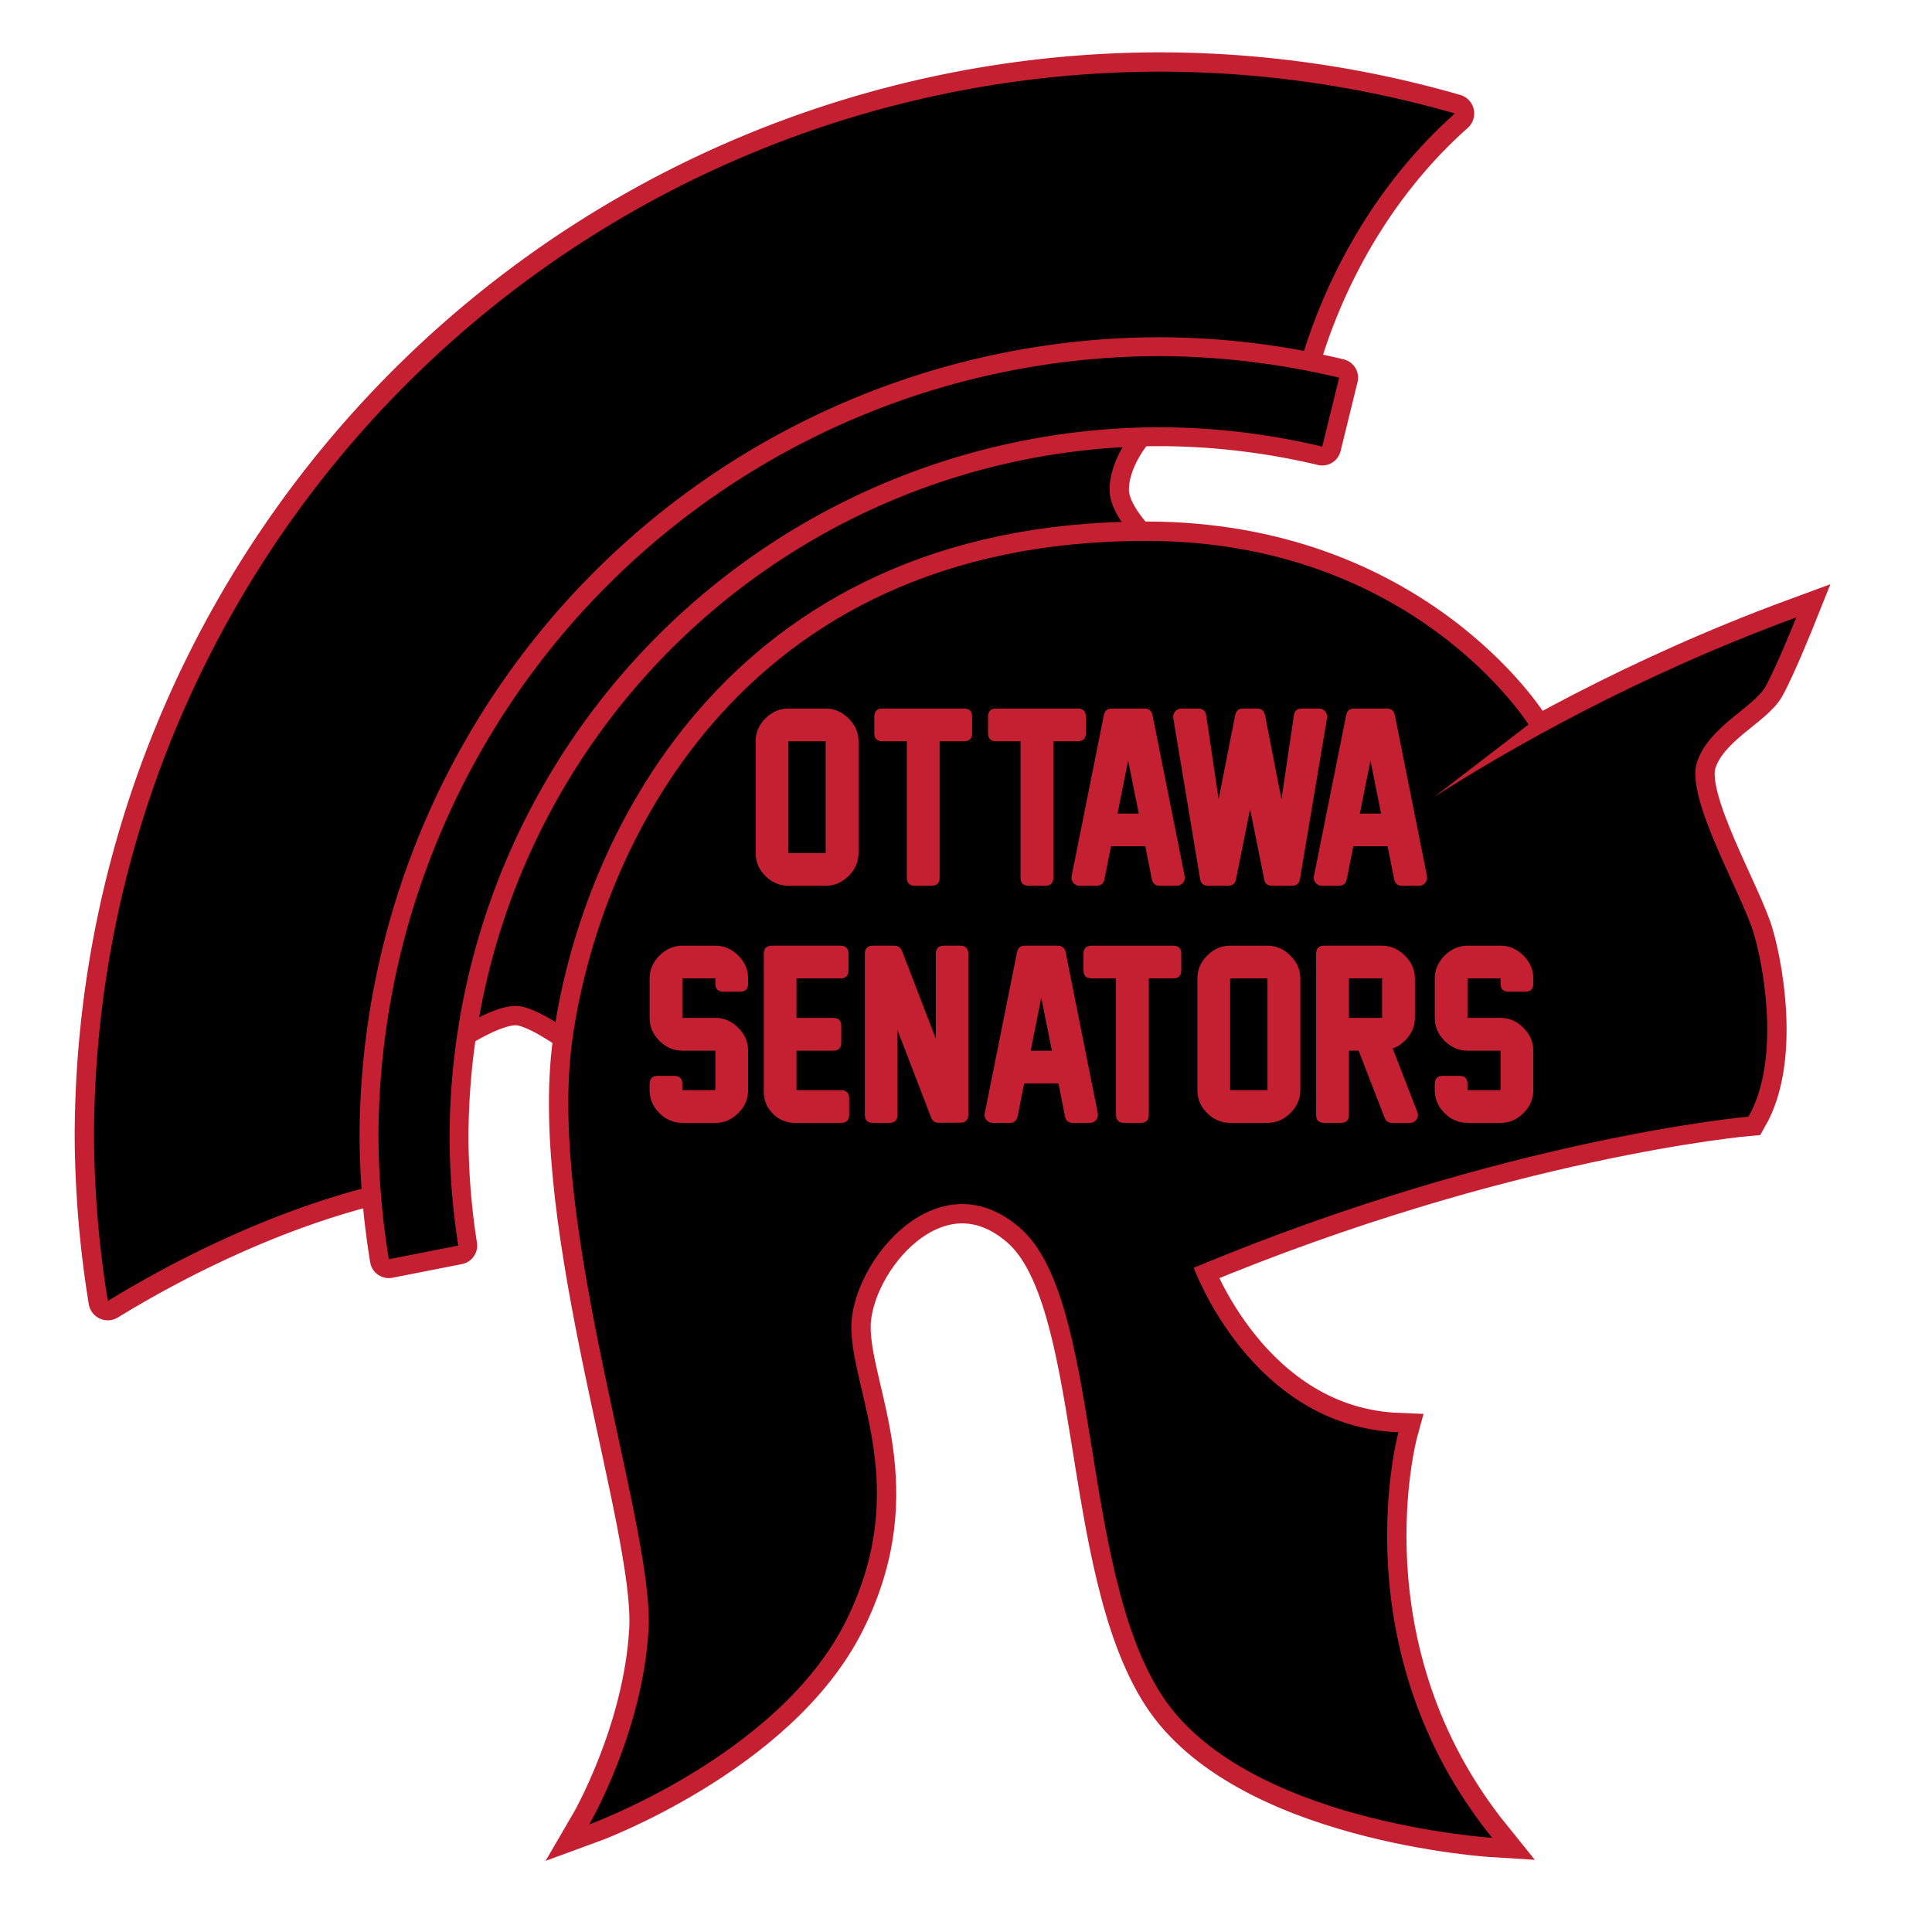 <?xml version="1.0" encoding="UTF-8" standalone="no"?>
<!-- Created with Inkscape (http://www.inkscape.org/) -->

<svg
   xmlns:dc="http://purl.org/dc/elements/1.1/"
   xmlns:cc="http://creativecommons.org/ns#"
   xmlns:rdf="http://www.w3.org/1999/02/22-rdf-syntax-ns#"
   xmlns:svg="http://www.w3.org/2000/svg"
   xmlns="http://www.w3.org/2000/svg"
   xmlns:sodipodi="http://sodipodi.sourceforge.net/DTD/sodipodi-0.dtd"
   xmlns:inkscape="http://www.inkscape.org/namespaces/inkscape"
   width="1000"
   height="1000"
   viewBox="0 0 264.583 264.583"
   version="1.1"
   id="svg8"
   inkscape:version="0.92.3 (2405546, 2018-03-11)"
   sodipodi:docname="ott-road.svg">
  <defs
     id="defs2" />
  <sodipodi:namedview
     id="base"
     pagecolor="#ffffff"
     bordercolor="#666666"
     borderopacity="1.0"
     inkscape:pageopacity="0.0"
     inkscape:pageshadow="2"
     inkscape:zoom="0.7"
     inkscape:cx="430.60445"
     inkscape:cy="482.95245"
     inkscape:document-units="mm"
     inkscape:current-layer="layer1"
     showgrid="false"
     units="px"
     inkscape:snap-object-midpoints="true"
     inkscape:window-width="1920"
     inkscape:window-height="1029"
     inkscape:window-x="1920"
     inkscape:window-y="0"
     inkscape:window-maximized="1" />
  <g
     inkscape:label="Layer 1"
     inkscape:groupmode="layer"
     id="layer1"
     transform="translate(0,-32.417)">
    <rect
       style="opacity:1;fill:#ffffff;fill-opacity:1;stroke:none;stroke-width:5.292;stroke-linecap:butt;stroke-linejoin:round;stroke-miterlimit:4;stroke-dasharray:none;stroke-opacity:1;paint-order:normal"
       id="rect927"
       width="287.582"
       height="275.822"
       x="-7.484"
       y="26.523" />
    <path
       id="path956"
       d="M 158.958,42.232 A 146.084,146.084 0 0 0 12.875,188.315 a 146.084,146.084 0 0 0 1.891,22.268 c 7.82,-4.795 23.774,-13.514 41.22,-16.855 L 59.648,175.421 c 0,0 7.323,-5.493 11.246,-5.231 3.923,0.262 12.555,7.585 12.555,7.585 l 74.803,-68.788 c 0,0 -6.015,-4.97 -6.277,-9.154 -0.262,-4.185 3.4,-9.416 5.754,-10.462 2.354,-1.046 19.355,-3.138 19.355,-3.138 0,0 3.818,-21.947 22.16,-38.274 A 146.084,146.084 0 0 0 158.958,42.232 Z"
       style="opacity:1;fill:#c2912c;fill-opacity:1;stroke:#c52032;stroke-width:5.292;stroke-linecap:butt;stroke-linejoin:round;stroke-miterlimit:4;stroke-dasharray:none;stroke-opacity:1;paint-order:normal"
       inkscape:connector-curvature="0" />
    <path
       inkscape:connector-curvature="0"
       style="opacity:1;fill:#000000;fill-opacity:1;stroke:none;stroke-width:0.518;stroke-linecap:butt;stroke-linejoin:round;stroke-miterlimit:4;stroke-dasharray:none;stroke-opacity:1;paint-order:normal"
       d="M 158.958,42.232 A 146.084,146.084 0 0 0 12.875,188.315 a 146.084,146.084 0 0 0 1.891,22.268 c 7.82,-4.795 23.774,-13.514 41.22,-16.855 L 59.648,175.421 c 0,0 7.323,-5.493 11.246,-5.231 3.923,0.262 12.555,7.585 12.555,7.585 l 74.803,-68.788 c 0,0 -6.015,-4.97 -6.277,-9.154 -0.262,-4.185 3.4,-9.416 5.754,-10.462 2.354,-1.046 19.355,-3.138 19.355,-3.138 0,0 3.818,-21.947 22.16,-38.274 A 146.084,146.084 0 0 0 158.958,42.232 Z"
       id="path910" />
    <path
       inkscape:connector-curvature="0"
       id="path916"
       d="m 158.958,81.188 a 107.128,107.128 0 0 0 -107.128,107.128 107.128,107.128 0 0 0 1.42,16.547 l 9.509,-1.871 a 97.389,97.389 0 0 1 -1.189,-14.677 97.389,97.389 0 0 1 97.389,-97.389 97.389,97.389 0 0 1 22.118,2.648 l 2.317,-9.431 A 107.128,107.128 0 0 0 158.958,81.188 Z"
       style="opacity:1;fill:#c2912c;fill-opacity:1;stroke:#c52032;stroke-width:5.178;stroke-linecap:butt;stroke-linejoin:round;stroke-miterlimit:4;stroke-dasharray:none;stroke-opacity:1;paint-order:normal" />
    <path
       inkscape:connector-curvature="0"
       style="opacity:1;fill:#000000;fill-opacity:1;stroke:none;stroke-width:0.518;stroke-linecap:butt;stroke-linejoin:round;stroke-miterlimit:4;stroke-dasharray:none;stroke-opacity:1;paint-order:normal"
       d="m 158.958,81.188 a 107.128,107.128 0 0 0 -107.128,107.128 107.128,107.128 0 0 0 1.42,16.547 l 9.509,-1.871 a 97.389,97.389 0 0 1 -1.189,-14.677 97.389,97.389 0 0 1 97.389,-97.389 97.389,97.389 0 0 1 22.118,2.648 l 2.317,-9.431 A 107.128,107.128 0 0 0 158.958,81.188 Z"
       id="path898" />
    <path
       id="path954"
       transform="matrix(0.265,0,0,0.265,0,32.417)"
       d="M 592.189 279.512 C 379.54 279.512 308.478 442.621 295.627 538.51 C 282.776 634.398 338.134 788.613 335.168 841.994 C 332.202 895.375 304.523 942.824 304.523 942.824 C 304.523 942.824 402.389 907.237 436.988 838.039 C 471.587 768.841 439.953 719.413 439.953 685.803 C 439.953 652.192 484.438 597.822 526.945 634.398 C 569.453 670.975 557.59 809.371 600.098 875.604 C 642.605 941.836 771.115 949.744 771.115 949.744 C 692.032 851.878 722.678 740.174 722.678 740.174 C 646.56 737.208 616.902 655.158 616.902 655.158 C 778.035 587.937 903.58 577.064 903.58 577.064 C 919.397 549.385 912.476 503.912 906.545 483.152 C 900.614 462.393 870.957 412.966 876.889 394.184 C 882.82 375.401 906.545 365.517 912.477 354.643 C 918.408 343.769 928.293 319.055 928.293 319.055 C 844.998 349.678 779.189 387.496 741.148 411.85 L 789.898 374.412 C 789.898 374.412 730.599 279.512 592.189 279.512 z "
       style="fill:#c2912c;fill-opacity:1;stroke:#c52032;stroke-width:20;stroke-linecap:butt;stroke-linejoin:miter;stroke-miterlimit:4;stroke-dasharray:none;stroke-opacity:1" />
    <path
       style="fill:#000000;fill-opacity:1;stroke:none;stroke-width:1.957;stroke-linecap:butt;stroke-linejoin:miter;stroke-miterlimit:4;stroke-dasharray:none;stroke-opacity:1"
       d="M 592.189 279.512 C 379.54 279.512 308.478 442.621 295.627 538.51 C 282.776 634.398 338.134 788.613 335.168 841.994 C 332.202 895.375 304.523 942.824 304.523 942.824 C 304.523 942.824 402.389 907.237 436.988 838.039 C 471.587 768.841 439.953 719.413 439.953 685.803 C 439.953 652.192 484.438 597.822 526.945 634.398 C 569.453 670.975 557.59 809.371 600.098 875.604 C 642.605 941.836 771.115 949.744 771.115 949.744 C 692.032 851.878 722.678 740.174 722.678 740.174 C 646.56 737.208 616.902 655.158 616.902 655.158 C 778.035 587.937 903.58 577.064 903.58 577.064 C 919.397 549.385 912.476 503.912 906.545 483.152 C 900.614 462.393 870.957 412.966 876.889 394.184 C 882.82 375.401 906.545 365.517 912.477 354.643 C 918.408 343.769 928.293 319.055 928.293 319.055 C 844.998 349.678 779.189 387.496 741.148 411.85 L 789.898 374.412 C 789.898 374.412 730.599 279.512 592.189 279.512 z "
       transform="matrix(0.265,0,0,0.265,0,32.417)"
       id="path896" />
    <g
       aria-label="OTTAWA"
       transform="matrix(0.791,0,0,0.791,-116.532,-157.452)"
       style="font-style:normal;font-weight:normal;font-size:40px;line-height:1.25;font-family:sans-serif;letter-spacing:0px;word-spacing:0px;fill:#c52032;fill-opacity:1;stroke:none"
       id="flowRoot929">
      <path
         d="m 290.277,393.391 h -6.465 q -2.266,0 -3.965,-1.68 -1.699,-1.68 -1.699,-3.945 v -19.414 q 0,-2.246 1.699,-3.945 1.719,-1.699 3.965,-1.699 h 6.445 q 2.246,0 3.965,1.699 1.738,1.699 1.738,3.965 v 19.375 q 0,2.266 -1.738,3.965 -1.719,1.68 -3.945,1.68 z m 0,-5.664 v -19.355 h -6.465 v 19.355 z"
         style="font-style:normal;font-variant:normal;font-weight:normal;font-stretch:normal;font-family:'New Athletic M54';-inkscape-font-specification:'New Athletic M54';fill:#c52032;fill-opacity:1"
         id="path844" />
      <path
         d="m 314.223,368.372 h -4.219 v 23.613 q 0,1.406 -1.406,1.406 h -2.871 q -1.406,0 -1.406,-1.406 v -23.613 h -4.219 q -1.406,0 -1.406,-1.387 v -2.871 q 0,-1.406 1.406,-1.406 h 14.121 q 1.406,0 1.406,1.406 v 2.871 q 0,1.387 -1.406,1.387 z"
         style="font-style:normal;font-variant:normal;font-weight:normal;font-stretch:normal;font-family:'New Athletic M54';-inkscape-font-specification:'New Athletic M54';fill:#c52032;fill-opacity:1"
         id="path846" />
      <path
         d="m 333.91,368.372 h -4.219 v 23.613 q 0,1.406 -1.406,1.406 h -2.871 q -1.406,0 -1.406,-1.406 v -23.613 h -4.219 q -1.406,0 -1.406,-1.387 v -2.871 q 0,-1.406 1.406,-1.406 h 14.121 q 1.406,0 1.406,1.406 v 2.871 q 0,1.387 -1.406,1.387 z"
         style="font-style:normal;font-variant:normal;font-weight:normal;font-stretch:normal;font-family:'New Athletic M54';-inkscape-font-specification:'New Athletic M54';fill:#c52032;fill-opacity:1"
         id="path848" />
      <path
         d="m 346.742,392.258 -1.133,-5.703 h -5.938 l -1.133,5.703 q -0.234,1.133 -1.387,1.133 h -2.91 q -0.684,0 -1.094,-0.508 -0.43,-0.488 -0.293,-1.172 l 5.586,-27.871 q 0.215,-1.133 1.367,-1.133 h 5.664 q 1.152,0 1.387,1.133 l 5.566,27.871 q 0.117,0.684 -0.293,1.172 -0.43,0.508 -1.074,0.508 h -2.93 q -1.172,0 -1.387,-1.133 z m -2.266,-11.367 -1.836,-9.18 -1.836,9.18 z"
         style="font-style:normal;font-variant:normal;font-weight:normal;font-stretch:normal;font-family:'New Athletic M54';-inkscape-font-specification:'New Athletic M54';fill:#c52032;fill-opacity:1"
         id="path850" />
      <path
         d="m 377.074,364.348 -4.688,27.891 q -0.215,1.152 -1.367,1.152 h -3.457 q -1.172,0 -1.367,-1.113 l -2.441,-12.148 -2.441,12.148 q -0.234,1.113 -1.367,1.113 h -3.457 q -1.191,0 -1.387,-1.152 l -4.648,-27.891 q -0.117,-0.625 0.312,-1.133 0.41,-0.508 1.074,-0.508 h 2.93 q 1.211,0 1.387,1.191 l 2.148,14.492 2.871,-14.551 q 0.215,-1.133 1.387,-1.133 h 2.402 q 1.133,0 1.367,1.133 l 2.852,14.57 2.148,-14.512 q 0.156,-1.191 1.387,-1.191 h 2.969 q 0.625,0 1.074,0.508 0.391,0.469 0.312,1.133 z"
         style="font-style:normal;font-variant:normal;font-weight:normal;font-stretch:normal;font-family:'New Athletic M54';-inkscape-font-specification:'New Athletic M54';fill:#c52032;fill-opacity:1"
         id="path852" />
      <path
         d="m 388.695,392.258 -1.133,-5.703 h -5.938 l -1.133,5.703 q -0.234,1.133 -1.387,1.133 h -2.91 q -0.684,0 -1.094,-0.508 -0.43,-0.488 -0.293,-1.172 l 5.586,-27.871 q 0.215,-1.133 1.367,-1.133 h 5.664 q 1.152,0 1.387,1.133 l 5.566,27.871 q 0.117,0.684 -0.293,1.172 -0.43,0.508 -1.074,0.508 h -2.93 q -1.172,0 -1.387,-1.133 z m -2.266,-11.367 -1.836,-9.18 -1.836,9.18 z"
         style="font-style:normal;font-variant:normal;font-weight:normal;font-stretch:normal;font-family:'New Athletic M54';-inkscape-font-specification:'New Athletic M54';fill:#c52032;fill-opacity:1"
         id="path854" />
    </g>
    <g
       aria-label="SENATORS"
       transform="matrix(0.791,0,0,0.791,-131.053,-124.977)"
       style="font-style:normal;font-weight:normal;font-size:40px;line-height:1.25;font-family:sans-serif;letter-spacing:0px;word-spacing:0px;fill:#c52032;fill-opacity:1;stroke:none"
       id="flowRoot943">
      <path
         d="m 289.535,393.391 h -5.703 q -2.266,0 -3.984,-1.68 -1.699,-1.699 -1.699,-3.984 v -1.074 q 0,-1.406 1.387,-1.406 h 2.871 q 1.406,0 1.406,1.406 v 1.074 h 5.723 v -6.836 h -5.703 q -2.266,0 -3.984,-1.699 -1.699,-1.699 -1.699,-3.965 v -6.855 q 0,-2.246 1.699,-3.945 1.719,-1.719 3.984,-1.719 h 5.703 q 2.246,0 3.945,1.699 1.719,1.699 1.719,3.945 v 0.938 q 0,1.387 -1.387,1.387 h -2.871 q -1.406,0 -1.406,-1.387 v -0.918 h -5.723 v 6.836 h 5.723 q 2.246,0 3.945,1.699 1.719,1.699 1.719,3.945 v 6.895 q 0,2.285 -1.719,3.965 -1.699,1.68 -3.945,1.68 z"
         style="font-style:normal;font-variant:normal;font-weight:normal;font-stretch:normal;font-family:'New Athletic M54';-inkscape-font-specification:'New Athletic M54';fill:#c52032;fill-opacity:1"
         id="path827" />
      <path
         d="m 311.293,393.391 h -7.988 q -2.227,0 -3.809,-1.582 -1.582,-1.582 -1.582,-3.809 V 364.114 q 0,-1.406 1.406,-1.406 h 11.855 q 1.406,0 1.406,1.406 v 2.871 q 0,1.387 -1.406,1.387 h -7.598 v 6.836 h 6.348 q 1.406,0 1.406,1.406 v 2.871 q 0,1.406 -1.406,1.406 h -6.348 v 6.836 h 7.715 q 1.406,0 1.406,1.406 v 2.852 q 0,1.406 -1.406,1.406 z"
         style="font-style:normal;font-variant:normal;font-weight:normal;font-stretch:normal;font-family:'New Athletic M54';-inkscape-font-specification:'New Athletic M54';fill:#c52032;fill-opacity:1"
         id="path829" />
      <path
         d="m 326.898,392.493 -5.84,-15.176 v 14.668 q 0,1.406 -1.406,1.406 h -2.832 q -1.406,0 -1.406,-1.406 V 364.114 q 0,-1.406 1.406,-1.406 h 3.711 q 0.938,0 1.309,0.898 l 5.859,15.195 v -14.688 q 0,-1.406 1.406,-1.406 h 2.812 q 1.406,0 1.406,1.406 v 27.852 q 0,1.387 -1.387,1.387 l -3.711,0.019 q -0.977,0.019 -1.328,-0.879 z"
         style="font-style:normal;font-variant:normal;font-weight:normal;font-stretch:normal;font-family:'New Athletic M54';-inkscape-font-specification:'New Athletic M54';fill:#c52032;fill-opacity:1"
         id="path831" />
      <path
         d="m 350.062,392.258 -1.133,-5.703 h -5.938 l -1.133,5.703 q -0.234,1.133 -1.387,1.133 h -2.91 q -0.684,0 -1.094,-0.508 -0.43,-0.488 -0.293,-1.172 l 5.586,-27.871 q 0.215,-1.133 1.367,-1.133 h 5.664 q 1.152,0 1.387,1.133 l 5.566,27.871 q 0.117,0.684 -0.293,1.172 -0.43,0.508 -1.074,0.508 h -2.93 q -1.172,0 -1.387,-1.133 z m -2.266,-11.367 -1.836,-9.18 -1.836,9.18 z"
         style="font-style:normal;font-variant:normal;font-weight:normal;font-stretch:normal;font-family:'New Athletic M54';-inkscape-font-specification:'New Athletic M54';fill:#c52032;fill-opacity:1"
         id="path833" />
      <path
         d="m 368.793,368.372 h -4.219 v 23.613 q 0,1.406 -1.406,1.406 h -2.871 q -1.406,0 -1.406,-1.406 v -23.613 h -4.219 q -1.406,0 -1.406,-1.387 v -2.871 q 0,-1.406 1.406,-1.406 h 14.121 q 1.406,0 1.406,1.406 v 2.871 q 0,1.387 -1.406,1.387 z"
         style="font-style:normal;font-variant:normal;font-weight:normal;font-stretch:normal;font-family:'New Athletic M54';-inkscape-font-specification:'New Athletic M54';fill:#c52032;fill-opacity:1"
         id="path835" />
      <path
         d="m 385.121,393.391 h -6.465 q -2.266,0 -3.965,-1.68 -1.699,-1.68 -1.699,-3.945 v -19.414 q 0,-2.246 1.699,-3.945 1.719,-1.699 3.965,-1.699 h 6.445 q 2.246,0 3.965,1.699 1.738,1.699 1.738,3.965 v 19.375 q 0,2.266 -1.738,3.965 -1.719,1.68 -3.945,1.68 z m 0,-5.664 v -19.355 h -6.465 v 19.355 z"
         style="font-style:normal;font-variant:normal;font-weight:normal;font-stretch:normal;font-family:'New Athletic M54';-inkscape-font-specification:'New Athletic M54';fill:#c52032;fill-opacity:1"
         id="path837" />
      <path
         d="m 409.75,393.391 h -3.066 q -0.938,0 -1.289,-0.898 l -4.492,-11.602 h -1.68 v 11.094 q 0,1.406 -1.406,1.406 h -2.871 q -1.406,0 -1.406,-1.406 V 364.114 q 0,-1.406 1.406,-1.406 h 9.98 q 2.246,0 3.984,1.719 1.738,1.699 1.738,3.965 v 6.797 q 0,1.797 -1.113,3.262 -1.113,1.465 -2.734,2.07 l 4.258,10.957 q 0.273,0.723 -0.137,1.309 -0.43,0.605 -1.172,0.605 z m -4.785,-18.184 v -6.836 h -5.742 v 6.836 z"
         style="font-style:normal;font-variant:normal;font-weight:normal;font-stretch:normal;font-family:'New Athletic M54';-inkscape-font-specification:'New Athletic M54';fill:#c52032;fill-opacity:1"
         id="path839" />
      <path
         d="m 425.473,393.391 h -5.703 q -2.266,0 -3.984,-1.68 -1.699,-1.699 -1.699,-3.984 v -1.074 q 0,-1.406 1.387,-1.406 h 2.871 q 1.406,0 1.406,1.406 v 1.074 h 5.723 v -6.836 h -5.703 q -2.266,0 -3.984,-1.699 -1.699,-1.699 -1.699,-3.965 v -6.855 q 0,-2.246 1.699,-3.945 1.719,-1.719 3.984,-1.719 h 5.703 q 2.246,0 3.945,1.699 1.719,1.699 1.719,3.945 v 0.938 q 0,1.387 -1.387,1.387 h -2.871 q -1.406,0 -1.406,-1.387 v -0.918 H 419.75 v 6.836 h 5.723 q 2.246,0 3.945,1.699 1.719,1.699 1.719,3.945 v 6.895 q 0,2.285 -1.719,3.965 -1.699,1.68 -3.945,1.68 z"
         style="font-style:normal;font-variant:normal;font-weight:normal;font-stretch:normal;font-family:'New Athletic M54';-inkscape-font-specification:'New Athletic M54';fill:#c52032;fill-opacity:1"
         id="path841" />
    </g>
  </g>
</svg>
